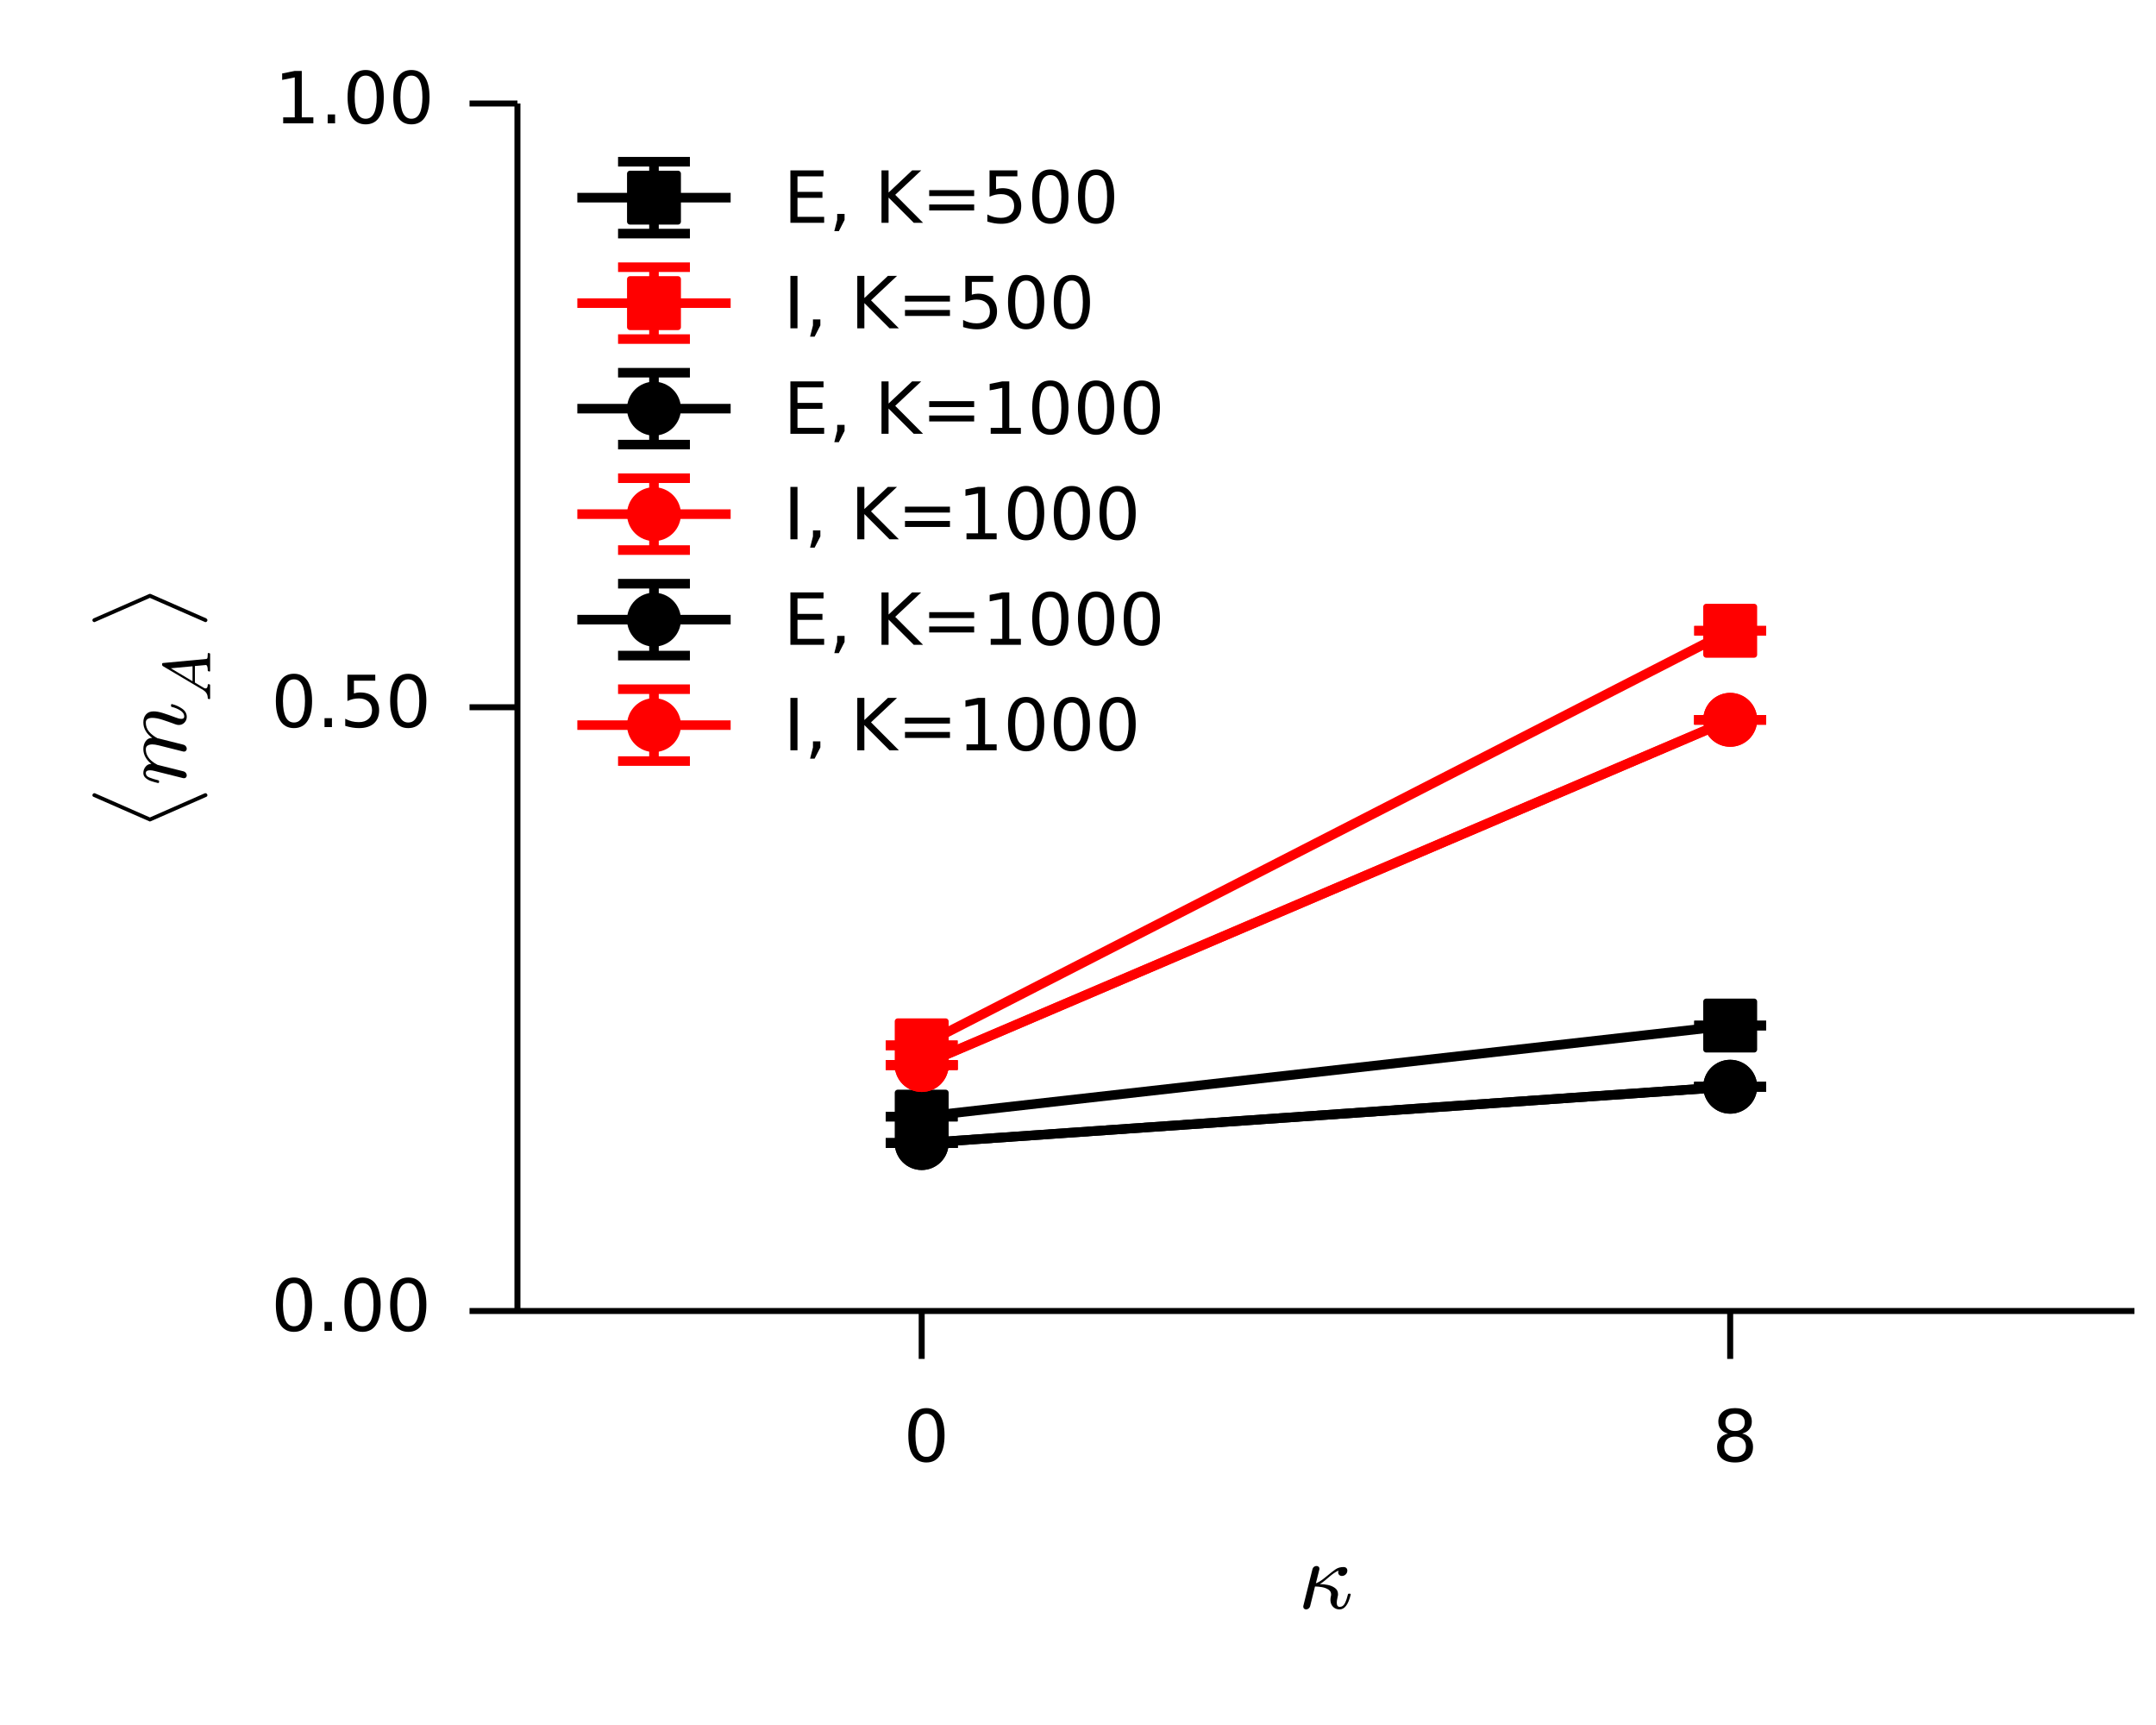 <?xml version="1.0" encoding="utf-8" standalone="no"?>
<!DOCTYPE svg PUBLIC "-//W3C//DTD SVG 1.1//EN"
  "http://www.w3.org/Graphics/SVG/1.1/DTD/svg11.dtd">
<!-- Created with matplotlib (http://matplotlib.org/) -->
<svg height="144pt" version="1.1" viewBox="0 0 180 144" width="180pt" xmlns="http://www.w3.org/2000/svg" xmlns:xlink="http://www.w3.org/1999/xlink">
 <defs>
  <style type="text/css">
*{stroke-linecap:butt;stroke-linejoin:round;}
  </style>
 </defs>
 <g id="figure_1">
  <g id="patch_1">
   <path d="
M0 144
L180 144
L180 0
L0 0
z
" style="fill:#ffffff;"/>
  </g>
  <g id="axes_1">
   <g id="patch_2">
    <path d="
M43.2 109.44
L178.2 109.44
L178.2 8.64
L43.2 8.64
z
" style="fill:#ffffff;"/>
   </g>
   <g id="LineCollection_1">
    <defs>
     <path d="
M76.95 -50.784
L76.95 -50.784" id="C0_0_202cbd1d15"/>
     <path d="
M144.45 -58.389
L144.45 -58.389" id="C0_1_ee3a5882c8"/>
    </defs>
    <g clip-path="url(#pa8676777ac)">
     <use style="fill:none;stroke:#000000;stroke-width:0.8;" x="0.0" xlink:href="#C0_0_202cbd1d15" y="144.0"/>
    </g>
    <g clip-path="url(#pa8676777ac)">
     <use style="fill:none;stroke:#000000;stroke-width:0.8;" x="0.0" xlink:href="#C0_1_ee3a5882c8" y="144.0"/>
    </g>
   </g>
   <g id="LineCollection_2">
    <defs>
     <path d="
M76.95 -56.737
L76.95 -56.737" id="C1_0_baaff5fecc"/>
     <path d="
M144.45 -91.345
L144.45 -91.345" id="C1_1_bed54b22d0"/>
    </defs>
    <g clip-path="url(#pa8676777ac)">
     <use style="fill:none;stroke:#ff0000;stroke-width:0.8;" x="0.0" xlink:href="#C1_0_baaff5fecc" y="144.0"/>
    </g>
    <g clip-path="url(#pa8676777ac)">
     <use style="fill:none;stroke:#ff0000;stroke-width:0.8;" x="0.0" xlink:href="#C1_1_bed54b22d0" y="144.0"/>
    </g>
   </g>
   <g id="LineCollection_3">
    <defs>
     <path d="
M76.95 -48.579
L76.95 -48.579" id="C2_0_0c6147df4f"/>
     <path d="
M144.45 -53.281
L144.45 -53.281" id="C2_1_1e810aab36"/>
    </defs>
    <g clip-path="url(#pa8676777ac)">
     <use style="fill:none;stroke:#000000;stroke-width:0.8;" x="0.0" xlink:href="#C2_0_0c6147df4f" y="144.0"/>
    </g>
    <g clip-path="url(#pa8676777ac)">
     <use style="fill:none;stroke:#000000;stroke-width:0.8;" x="0.0" xlink:href="#C2_1_1e810aab36" y="144.0"/>
    </g>
   </g>
   <g id="LineCollection_4">
    <defs>
     <path d="
M76.95 -55.093
L76.95 -55.093" id="C3_0_20f57a12d6"/>
     <path d="
M144.45 -83.91
L144.45 -83.91" id="C3_1_0be512c50f"/>
    </defs>
    <g clip-path="url(#pa8676777ac)">
     <use style="fill:none;stroke:#ff0000;stroke-width:0.8;" x="0.0" xlink:href="#C3_0_20f57a12d6" y="144.0"/>
    </g>
    <g clip-path="url(#pa8676777ac)">
     <use style="fill:none;stroke:#ff0000;stroke-width:0.8;" x="0.0" xlink:href="#C3_1_0be512c50f" y="144.0"/>
    </g>
   </g>
   <g id="LineCollection_5">
    <defs>
     <path d="
M76.95 -48.579
L76.95 -48.579" id="C4_0_0c6147df4f"/>
     <path d="
M144.45 -53.281
L144.45 -53.281" id="C4_1_1e810aab36"/>
    </defs>
    <g clip-path="url(#pa8676777ac)">
     <use style="fill:none;stroke:#000000;stroke-width:0.8;" x="0.0" xlink:href="#C4_0_0c6147df4f" y="144.0"/>
    </g>
    <g clip-path="url(#pa8676777ac)">
     <use style="fill:none;stroke:#000000;stroke-width:0.8;" x="0.0" xlink:href="#C4_1_1e810aab36" y="144.0"/>
    </g>
   </g>
   <g id="LineCollection_6">
    <defs>
     <path d="
M76.95 -55.093
L76.95 -55.093" id="C5_0_20f57a12d6"/>
     <path d="
M144.45 -83.91
L144.45 -83.91" id="C5_1_0be512c50f"/>
    </defs>
    <g clip-path="url(#pa8676777ac)">
     <use style="fill:none;stroke:#ff0000;stroke-width:0.8;" x="0.0" xlink:href="#C5_0_20f57a12d6" y="144.0"/>
    </g>
    <g clip-path="url(#pa8676777ac)">
     <use style="fill:none;stroke:#ff0000;stroke-width:0.8;" x="0.0" xlink:href="#C5_1_0be512c50f" y="144.0"/>
    </g>
   </g>
   <g id="line2d_1">
    <defs>
     <path d="
M3 1.83697e-16
L-3 -1.83697e-16" id="m0f9b2572c5" style="stroke:#000000;stroke-width:0.8;"/>
    </defs>
    <g clip-path="url(#pa8676777ac)">
     <use style="stroke:#000000;stroke-width:0.8;" x="76.95" xlink:href="#m0f9b2572c5" y="93.216"/>
     <use style="stroke:#000000;stroke-width:0.8;" x="144.45" xlink:href="#m0f9b2572c5" y="85.611"/>
    </g>
   </g>
   <g id="line2d_2">
    <g clip-path="url(#pa8676777ac)">
     <use style="stroke:#000000;stroke-width:0.8;" x="76.95" xlink:href="#m0f9b2572c5" y="93.216"/>
     <use style="stroke:#000000;stroke-width:0.8;" x="144.45" xlink:href="#m0f9b2572c5" y="85.611"/>
    </g>
   </g>
   <g id="line2d_3">
    <path clip-path="url(#pa8676777ac)" d="
M76.95 93.216
L144.45 85.611" style="fill:none;stroke:#000000;stroke-linecap:square;stroke-width:0.8;"/>
    <defs>
     <path d="
M-2 2
L2 2
L2 -2
L-2 -2
z
" id="m832fb497ba" style="stroke:#000000;stroke-linejoin:miter;stroke-width:0.5;"/>
    </defs>
    <g clip-path="url(#pa8676777ac)">
     <use style="stroke:#000000;stroke-linejoin:miter;stroke-width:0.5;" x="76.95" xlink:href="#m832fb497ba" y="93.216"/>
     <use style="stroke:#000000;stroke-linejoin:miter;stroke-width:0.5;" x="144.45" xlink:href="#m832fb497ba" y="85.611"/>
    </g>
   </g>
   <g id="line2d_4">
    <defs>
     <path d="
M3 1.83697e-16
L-3 -1.83697e-16" id="ma19bf96cc0" style="stroke:#ff0000;stroke-width:0.8;"/>
    </defs>
    <g clip-path="url(#pa8676777ac)">
     <use style="fill:#ff0000;stroke:#ff0000;stroke-width:0.8;" x="76.95" xlink:href="#ma19bf96cc0" y="87.263"/>
     <use style="fill:#ff0000;stroke:#ff0000;stroke-width:0.8;" x="144.45" xlink:href="#ma19bf96cc0" y="52.655"/>
    </g>
   </g>
   <g id="line2d_5">
    <g clip-path="url(#pa8676777ac)">
     <use style="fill:#ff0000;stroke:#ff0000;stroke-width:0.8;" x="76.95" xlink:href="#ma19bf96cc0" y="87.263"/>
     <use style="fill:#ff0000;stroke:#ff0000;stroke-width:0.8;" x="144.45" xlink:href="#ma19bf96cc0" y="52.655"/>
    </g>
   </g>
   <g id="line2d_6">
    <path clip-path="url(#pa8676777ac)" d="
M76.95 87.263
L144.45 52.655" style="fill:none;stroke:#ff0000;stroke-linecap:square;stroke-width:0.8;"/>
    <defs>
     <path d="
M-2 2
L2 2
L2 -2
L-2 -2
z
" id="m68795ba406" style="stroke:#ff0000;stroke-linejoin:miter;stroke-width:0.5;"/>
    </defs>
    <g clip-path="url(#pa8676777ac)">
     <use style="fill:#ff0000;stroke:#ff0000;stroke-linejoin:miter;stroke-width:0.5;" x="76.95" xlink:href="#m68795ba406" y="87.263"/>
     <use style="fill:#ff0000;stroke:#ff0000;stroke-linejoin:miter;stroke-width:0.5;" x="144.45" xlink:href="#m68795ba406" y="52.655"/>
    </g>
   </g>
   <g id="line2d_7">
    <g clip-path="url(#pa8676777ac)">
     <use style="stroke:#000000;stroke-width:0.8;" x="76.95" xlink:href="#m0f9b2572c5" y="95.421"/>
     <use style="stroke:#000000;stroke-width:0.8;" x="144.45" xlink:href="#m0f9b2572c5" y="90.719"/>
    </g>
   </g>
   <g id="line2d_8">
    <g clip-path="url(#pa8676777ac)">
     <use style="stroke:#000000;stroke-width:0.8;" x="76.95" xlink:href="#m0f9b2572c5" y="95.421"/>
     <use style="stroke:#000000;stroke-width:0.8;" x="144.45" xlink:href="#m0f9b2572c5" y="90.719"/>
    </g>
   </g>
   <g id="line2d_9">
    <path clip-path="url(#pa8676777ac)" d="
M76.95 95.421
L144.45 90.719" style="fill:none;stroke:#000000;stroke-linecap:square;stroke-width:0.8;"/>
    <defs>
     <path d="
M0 2
C0.53 2 1.039 1.789 1.414 1.414
C1.789 1.039 2 0.53 2 0
C2 -0.53 1.789 -1.039 1.414 -1.414
C1.039 -1.789 0.53 -2 0 -2
C-0.53 -2 -1.039 -1.789 -1.414 -1.414
C-1.789 -1.039 -2 -0.53 -2 0
C-2 0.53 -1.789 1.039 -1.414 1.414
C-1.039 1.789 -0.53 2 0 2
z
" id="m76eb5f4da3" style="stroke:#000000;stroke-width:0.5;"/>
    </defs>
    <g clip-path="url(#pa8676777ac)">
     <use style="stroke:#000000;stroke-width:0.5;" x="76.95" xlink:href="#m76eb5f4da3" y="95.421"/>
     <use style="stroke:#000000;stroke-width:0.5;" x="144.45" xlink:href="#m76eb5f4da3" y="90.719"/>
    </g>
   </g>
   <g id="line2d_10">
    <g clip-path="url(#pa8676777ac)">
     <use style="fill:#ff0000;stroke:#ff0000;stroke-width:0.8;" x="76.95" xlink:href="#ma19bf96cc0" y="88.907"/>
     <use style="fill:#ff0000;stroke:#ff0000;stroke-width:0.8;" x="144.45" xlink:href="#ma19bf96cc0" y="60.09"/>
    </g>
   </g>
   <g id="line2d_11">
    <g clip-path="url(#pa8676777ac)">
     <use style="fill:#ff0000;stroke:#ff0000;stroke-width:0.8;" x="76.95" xlink:href="#ma19bf96cc0" y="88.907"/>
     <use style="fill:#ff0000;stroke:#ff0000;stroke-width:0.8;" x="144.45" xlink:href="#ma19bf96cc0" y="60.09"/>
    </g>
   </g>
   <g id="line2d_12">
    <path clip-path="url(#pa8676777ac)" d="
M76.95 88.907
L144.45 60.09" style="fill:none;stroke:#ff0000;stroke-linecap:square;stroke-width:0.8;"/>
    <defs>
     <path d="
M0 2
C0.53 2 1.039 1.789 1.414 1.414
C1.789 1.039 2 0.53 2 0
C2 -0.53 1.789 -1.039 1.414 -1.414
C1.039 -1.789 0.53 -2 0 -2
C-0.53 -2 -1.039 -1.789 -1.414 -1.414
C-1.789 -1.039 -2 -0.53 -2 0
C-2 0.53 -1.789 1.039 -1.414 1.414
C-1.039 1.789 -0.53 2 0 2
z
" id="meb91f9ed46" style="stroke:#ff0000;stroke-width:0.5;"/>
    </defs>
    <g clip-path="url(#pa8676777ac)">
     <use style="fill:#ff0000;stroke:#ff0000;stroke-width:0.5;" x="76.95" xlink:href="#meb91f9ed46" y="88.907"/>
     <use style="fill:#ff0000;stroke:#ff0000;stroke-width:0.5;" x="144.45" xlink:href="#meb91f9ed46" y="60.09"/>
    </g>
   </g>
   <g id="line2d_13">
    <g clip-path="url(#pa8676777ac)">
     <use style="stroke:#000000;stroke-width:0.8;" x="76.95" xlink:href="#m0f9b2572c5" y="95.421"/>
     <use style="stroke:#000000;stroke-width:0.8;" x="144.45" xlink:href="#m0f9b2572c5" y="90.719"/>
    </g>
   </g>
   <g id="line2d_14">
    <g clip-path="url(#pa8676777ac)">
     <use style="stroke:#000000;stroke-width:0.8;" x="76.95" xlink:href="#m0f9b2572c5" y="95.421"/>
     <use style="stroke:#000000;stroke-width:0.8;" x="144.45" xlink:href="#m0f9b2572c5" y="90.719"/>
    </g>
   </g>
   <g id="line2d_15">
    <path clip-path="url(#pa8676777ac)" d="
M76.95 95.421
L144.45 90.719" style="fill:none;stroke:#000000;stroke-linecap:square;stroke-width:0.8;"/>
    <g clip-path="url(#pa8676777ac)">
     <use style="stroke:#000000;stroke-width:0.5;" x="76.95" xlink:href="#m76eb5f4da3" y="95.421"/>
     <use style="stroke:#000000;stroke-width:0.5;" x="144.45" xlink:href="#m76eb5f4da3" y="90.719"/>
    </g>
   </g>
   <g id="line2d_16">
    <g clip-path="url(#pa8676777ac)">
     <use style="fill:#ff0000;stroke:#ff0000;stroke-width:0.8;" x="76.95" xlink:href="#ma19bf96cc0" y="88.907"/>
     <use style="fill:#ff0000;stroke:#ff0000;stroke-width:0.8;" x="144.45" xlink:href="#ma19bf96cc0" y="60.09"/>
    </g>
   </g>
   <g id="line2d_17">
    <g clip-path="url(#pa8676777ac)">
     <use style="fill:#ff0000;stroke:#ff0000;stroke-width:0.8;" x="76.95" xlink:href="#ma19bf96cc0" y="88.907"/>
     <use style="fill:#ff0000;stroke:#ff0000;stroke-width:0.8;" x="144.45" xlink:href="#ma19bf96cc0" y="60.09"/>
    </g>
   </g>
   <g id="line2d_18">
    <path clip-path="url(#pa8676777ac)" d="
M76.95 88.907
L144.45 60.09" style="fill:none;stroke:#ff0000;stroke-linecap:square;stroke-width:0.8;"/>
    <g clip-path="url(#pa8676777ac)">
     <use style="fill:#ff0000;stroke:#ff0000;stroke-width:0.5;" x="76.95" xlink:href="#meb91f9ed46" y="88.907"/>
     <use style="fill:#ff0000;stroke:#ff0000;stroke-width:0.5;" x="144.45" xlink:href="#meb91f9ed46" y="60.09"/>
    </g>
   </g>
   <g id="matplotlib.axis_1">
    <g id="xtick_1">
     <g id="line2d_19">
      <defs>
       <path d="
M0 0
L0 4" id="m741efc42ff" style="stroke:#000000;stroke-width:0.5;"/>
      </defs>
      <g>
       <use style="stroke:#000000;stroke-width:0.5;" x="76.95" xlink:href="#m741efc42ff" y="109.44"/>
      </g>
     </g>
     <g id="text_1">
      <!-- 0 -->
      <defs>
       <path d="
M31.781 66.406
Q24.172 66.406 20.328 58.906
Q16.5 51.422 16.5 36.375
Q16.5 21.391 20.328 13.891
Q24.172 6.391 31.781 6.391
Q39.453 6.391 43.281 13.891
Q47.125 21.391 47.125 36.375
Q47.125 51.422 43.281 58.906
Q39.453 66.406 31.781 66.406
M31.781 74.219
Q44.047 74.219 50.516 64.516
Q56.984 54.828 56.984 36.375
Q56.984 17.969 50.516 8.266
Q44.047 -1.422 31.781 -1.422
Q19.531 -1.422 13.062 8.266
Q6.594 17.969 6.594 36.375
Q6.594 54.828 13.062 64.516
Q19.531 74.219 31.781 74.219" id="DejaVuSans-30"/>
      </defs>
      <g transform="translate(75.438 121.999)scale(0.06 -0.06)">
       <use xlink:href="#DejaVuSans-30"/>
      </g>
     </g>
    </g>
    <g id="xtick_2">
     <g id="line2d_20">
      <g>
       <use style="stroke:#000000;stroke-width:0.5;" x="144.45" xlink:href="#m741efc42ff" y="109.44"/>
      </g>
     </g>
     <g id="text_2">
      <!-- 8 -->
      <defs>
       <path d="
M31.781 34.625
Q24.75 34.625 20.719 30.859
Q16.703 27.094 16.703 20.516
Q16.703 13.922 20.719 10.156
Q24.75 6.391 31.781 6.391
Q38.812 6.391 42.859 10.172
Q46.922 13.969 46.922 20.516
Q46.922 27.094 42.891 30.859
Q38.875 34.625 31.781 34.625
M21.922 38.812
Q15.578 40.375 12.031 44.719
Q8.5 49.078 8.5 55.328
Q8.5 64.062 14.719 69.141
Q20.953 74.219 31.781 74.219
Q42.672 74.219 48.875 69.141
Q55.078 64.062 55.078 55.328
Q55.078 49.078 51.531 44.719
Q48 40.375 41.703 38.812
Q48.828 37.156 52.797 32.312
Q56.781 27.484 56.781 20.516
Q56.781 9.906 50.312 4.234
Q43.844 -1.422 31.781 -1.422
Q19.734 -1.422 13.25 4.234
Q6.781 9.906 6.781 20.516
Q6.781 27.484 10.781 32.312
Q14.797 37.156 21.922 38.812
M18.312 54.391
Q18.312 48.734 21.844 45.562
Q25.391 42.391 31.781 42.391
Q38.141 42.391 41.719 45.562
Q45.312 48.734 45.312 54.391
Q45.312 60.062 41.719 63.234
Q38.141 66.406 31.781 66.406
Q25.391 66.406 21.844 63.234
Q18.312 60.062 18.312 54.391" id="DejaVuSans-38"/>
      </defs>
      <g transform="translate(142.95 121.999)scale(0.06 -0.06)">
       <use xlink:href="#DejaVuSans-38"/>
      </g>
     </g>
    </g>
    <g id="text_3">
     <!-- $\kappa$ -->
     <defs>
      <path d="
M5.328 1.703
Q5.328 2.297 5.422 2.594
L14.984 41.016
Q15.375 42.438 16.547 43.312
Q17.719 44.188 19.188 44.188
Q20.453 44.188 21.328 43.422
Q22.219 42.672 22.219 41.406
Q22.219 41.109 22.188 40.938
Q22.172 40.766 22.125 40.578
L18.5 26.125
Q22.516 27.438 29.156 32.984
Q35.797 38.531 39.188 40.812
Q42.578 43.109 47.516 43.109
Q49.125 43.109 50.219 42.109
Q51.312 41.109 51.312 39.406
Q51.312 37.062 49.625 35.422
Q47.953 33.797 45.609 33.797
Q44 33.797 42.891 34.844
Q41.797 35.891 41.797 37.5
Q41.797 38.625 42.188 39.406
Q39.797 38.422 37.281 36.656
Q34.766 34.906 32.719 33.125
Q30.672 31.344 27.781 28.953
Q24.906 26.562 22.609 25.297
Q26.703 25.297 31 24.406
Q35.297 23.531 38.453 21.188
Q41.609 18.844 41.609 14.797
Q41.609 13.188 41.219 12.016
Q40.281 8.016 40.281 6
Q40.281 1.516 43.406 1.516
Q46.969 1.516 48.875 5.469
Q50.781 9.422 52 14.703
Q52.203 15.281 52.781 15.281
L54 15.281
Q54.391 15.281 54.641 15.016
Q54.891 14.75 54.891 14.406
Q54.891 14.312 54.781 14.109
Q51.125 -1.125 43.219 -1.125
Q40.375 -1.125 38.203 0.188
Q36.031 1.516 34.859 3.781
Q33.688 6.062 33.688 8.891
Q33.688 10.688 34.078 12.203
Q34.422 13.578 34.422 14.5
Q34.422 17.719 31.562 19.578
Q28.719 21.438 24.828 22.109
Q20.953 22.797 17.578 22.797
L12.5 2.203
Q12.156 0.828 10.953 -0.141
Q9.766 -1.125 8.297 -1.125
Q7.078 -1.125 6.203 -0.344
Q5.328 0.438 5.328 1.703" id="Cmmi10-b7"/>
     </defs>
     <g transform="translate(108.38 134.326)scale(0.08 -0.08)">
      <use transform="translate(0.0 0.812)" xlink:href="#Cmmi10-b7"/>
     </g>
    </g>
   </g>
   <g id="matplotlib.axis_2">
    <g id="ytick_1">
     <g id="line2d_21">
      <defs>
       <path d="
M0 0
L-4 0" id="mcb0005524f" style="stroke:#000000;stroke-width:0.5;"/>
      </defs>
      <g>
       <use style="stroke:#000000;stroke-width:0.5;" x="43.2" xlink:href="#mcb0005524f" y="109.44"/>
      </g>
     </g>
     <g id="text_4">
      <!-- 0.00 -->
      <defs>
       <path d="
M10.688 12.406
L21 12.406
L21 0
L10.688 0
z
" id="DejaVuSans-2e"/>
      </defs>
      <g transform="translate(22.635 111.096)scale(0.06 -0.06)">
       <use xlink:href="#DejaVuSans-30"/>
       <use x="63.623" xlink:href="#DejaVuSans-2e"/>
       <use x="95.41" xlink:href="#DejaVuSans-30"/>
       <use x="159.033" xlink:href="#DejaVuSans-30"/>
      </g>
     </g>
    </g>
    <g id="ytick_2">
     <g id="line2d_22">
      <g>
       <use style="stroke:#000000;stroke-width:0.5;" x="43.2" xlink:href="#mcb0005524f" y="59.04"/>
      </g>
     </g>
     <g id="text_5">
      <!-- 0.50 -->
      <defs>
       <path d="
M10.797 72.906
L49.516 72.906
L49.516 64.594
L19.828 64.594
L19.828 46.734
Q21.969 47.469 24.109 47.828
Q26.266 48.188 28.422 48.188
Q40.625 48.188 47.75 41.5
Q54.891 34.812 54.891 23.391
Q54.891 11.625 47.562 5.094
Q40.234 -1.422 26.906 -1.422
Q22.312 -1.422 17.547 -0.641
Q12.797 0.141 7.719 1.703
L7.719 11.625
Q12.109 9.234 16.797 8.062
Q21.484 6.891 26.703 6.891
Q35.156 6.891 40.078 11.328
Q45.016 15.766 45.016 23.391
Q45.016 31 40.078 35.438
Q35.156 39.891 26.703 39.891
Q22.75 39.891 18.812 39.016
Q14.891 38.141 10.797 36.281
z
" id="DejaVuSans-35"/>
      </defs>
      <g transform="translate(22.635 60.696)scale(0.06 -0.06)">
       <use xlink:href="#DejaVuSans-30"/>
       <use x="63.623" xlink:href="#DejaVuSans-2e"/>
       <use x="95.41" xlink:href="#DejaVuSans-35"/>
       <use x="159.033" xlink:href="#DejaVuSans-30"/>
      </g>
     </g>
    </g>
    <g id="ytick_3">
     <g id="line2d_23">
      <g>
       <use style="stroke:#000000;stroke-width:0.5;" x="43.2" xlink:href="#mcb0005524f" y="8.64"/>
      </g>
     </g>
     <g id="text_6">
      <!-- 1.00 -->
      <defs>
       <path d="
M12.406 8.297
L28.516 8.297
L28.516 63.922
L10.984 60.406
L10.984 69.391
L28.422 72.906
L38.281 72.906
L38.281 8.297
L54.391 8.297
L54.391 0
L12.406 0
z
" id="DejaVuSans-31"/>
      </defs>
      <g transform="translate(22.898 10.296)scale(0.06 -0.06)">
       <use xlink:href="#DejaVuSans-31"/>
       <use x="63.623" xlink:href="#DejaVuSans-2e"/>
       <use x="95.41" xlink:href="#DejaVuSans-30"/>
       <use x="159.033" xlink:href="#DejaVuSans-30"/>
      </g>
     </g>
    </g>
    <g id="text_7">
     <!-- $\langle m_A \rangle$ -->
     <defs>
      <path d="
M7.812 -114.016
Q7.812 -113.484 8.016 -113.281
L33.109 -56
L8.016 1.312
Q7.812 1.516 7.812 2
Q7.812 2.734 8.391 3.359
Q8.984 4 9.812 4
Q10.984 4 11.719 2.781
L37.203 -55.328
Q37.312 -55.516 37.312 -56
Q37.312 -56.5 37.203 -56.781
L11.719 -114.797
Q10.938 -116.016 9.812 -116.016
Q8.984 -116.016 8.391 -115.375
Q7.812 -114.75 7.812 -114.016" id="Cmex10-ae"/>
      <path d="
M7.719 1.703
Q7.719 2.297 7.812 2.594
L15.281 32.422
Q16.016 35.203 16.016 37.312
Q16.016 41.609 13.094 41.609
Q9.969 41.609 8.453 37.859
Q6.938 34.125 5.516 28.422
Q5.516 28.125 5.219 27.953
Q4.938 27.781 4.688 27.781
L3.516 27.781
Q3.172 27.781 2.922 28.141
Q2.688 28.516 2.688 28.812
Q3.766 33.156 4.766 36.172
Q5.766 39.203 7.891 41.688
Q10.016 44.188 13.188 44.188
Q16.938 44.188 19.812 41.812
Q22.703 39.453 22.703 35.797
Q25.688 39.703 29.688 41.938
Q33.688 44.188 38.188 44.188
Q42.922 44.188 46.359 41.766
Q49.812 39.359 49.812 34.906
Q52.875 39.266 57 41.719
Q61.141 44.188 66.016 44.188
Q71.188 44.188 74.328 41.375
Q77.484 38.578 77.484 33.406
Q77.484 29.297 75.656 23.484
Q73.828 17.672 71.094 10.5
Q69.672 7.031 69.672 4.5
Q69.672 1.516 72.016 1.516
Q75.922 1.516 78.516 5.703
Q81.109 9.906 82.172 14.703
Q82.469 15.281 83.016 15.281
L84.188 15.281
Q84.578 15.281 84.844 15.016
Q85.109 14.75 85.109 14.406
Q85.109 14.312 85.016 14.109
Q83.641 8.453 80.25 3.656
Q76.859 -1.125 71.781 -1.125
Q68.266 -1.125 65.766 1.297
Q63.281 3.719 63.281 7.172
Q63.281 8.938 64.109 11.078
Q66.938 18.609 68.812 24.516
Q70.703 30.422 70.703 34.906
Q70.703 37.703 69.578 39.656
Q68.453 41.609 65.828 41.609
Q60.359 41.609 56.344 38.25
Q52.344 34.906 49.422 29.391
Q49.219 28.422 49.125 27.875
L42.672 2.203
Q42.328 0.828 41.125 -0.141
Q39.938 -1.125 38.484 -1.125
Q37.312 -1.125 36.406 -0.344
Q35.5 0.438 35.5 1.703
Q35.5 2.297 35.594 2.594
L42 28.078
Q43.016 32.172 43.016 34.906
Q43.016 37.703 41.859 39.656
Q40.719 41.609 37.984 41.609
Q34.328 41.609 31.25 39.984
Q28.172 38.375 25.875 35.719
Q23.578 33.062 21.688 29.391
L14.891 2.203
Q14.547 0.828 13.344 -0.141
Q12.156 -1.125 10.688 -1.125
Q9.469 -1.125 8.594 -0.344
Q7.719 0.438 7.719 1.703" id="Cmmi10-6d"/>
      <path d="
M4.5 0
Q3.516 0 3.516 1.312
Q3.906 3.516 4.781 3.516
Q8.844 3.516 11.797 5.125
Q14.75 6.734 16.891 10.109
Q17.094 10.297 17.094 10.297
L52.781 70.516
Q53.562 71.578 54.688 71.578
L56 71.578
Q56.297 71.578 56.594 71.453
Q56.891 71.344 57.109 71.062
Q57.328 70.797 57.328 70.516
L63.375 5.906
Q63.375 5.469 63.812 4.594
Q64.797 3.516 71.297 3.516
Q72.312 3.516 72.312 2.203
Q71.969 0.875 71.75 0.438
Q71.531 0 70.609 0
L45.609 0
Q44.672 0 44.672 1.312
Q45.219 3.516 46 3.516
Q53.906 3.516 54.391 6.203
L52.875 22.703
L28.219 22.703
L20.219 9.281
Q19.484 8.203 19.484 6.781
Q19.484 5.031 21.172 4.266
Q22.859 3.516 24.906 3.516
Q25.875 3.516 25.875 2.203
Q25.531 0.781 25.328 0.391
Q25.141 0 24.219 0
z

M30.172 26.219
L52.484 26.219
L49.516 58.594
z
" id="Cmmi10-41"/>
      <path d="
M35.5 -114.797
L10.016 -56.781
Q9.812 -56.5 9.812 -56
Q9.812 -55.516 10.016 -55.328
L35.5 2.781
Q35.984 4 37.312 4
Q38.031 4 38.672 3.359
Q39.312 2.734 39.312 2
Q39.312 1.516 39.203 1.312
L14.016 -56
L39.203 -113.281
Q39.312 -113.484 39.312 -114.016
Q39.312 -114.75 38.672 -115.375
Q38.031 -116.016 37.312 -116.016
Q36.031 -116.016 35.5 -114.797" id="Cmex10-ad"/>
     </defs>
     <g transform="translate(15.555 69.36)rotate(-90.0)scale(0.08 -0.08)">
      <use transform="translate(0.0 94.0)" xlink:href="#Cmex10-ad"/>
      <use transform="translate(47.217 0.659)" xlink:href="#Cmmi10-6d"/>
      <use transform="translate(135.01 -24.851)scale(0.7)" xlink:href="#Cmmi10-41"/>
      <use transform="translate(210.01 94.0)" xlink:href="#Cmex10-ae"/>
     </g>
    </g>
   </g>
   <g id="patch_3">
    <path d="
M43.2 109.44
L178.2 109.44" style="fill:none;stroke:#000000;stroke-width:0.5;"/>
   </g>
   <g id="patch_4">
    <path d="
M43.2 109.44
L43.2 8.64" style="fill:none;stroke:#000000;stroke-width:0.5;"/>
   </g>
   <g id="legend_1">
    <g id="LineCollection_7">
     <defs>
      <path d="
M54.6 -124.501
L54.6 -130.501" id="C6_0_80c15df232"/>
     </defs>
     <use style="fill:none;stroke:#000000;stroke-width:0.8;" x="0.0" xlink:href="#C6_0_80c15df232" y="144.0"/>
    </g>
    <g id="line2d_24">
     <g>
      <use style="stroke:#000000;stroke-width:0.8;" x="54.6" xlink:href="#m0f9b2572c5" y="19.499"/>
     </g>
    </g>
    <g id="line2d_25">
     <g>
      <use style="stroke:#000000;stroke-width:0.8;" x="54.6" xlink:href="#m0f9b2572c5" y="13.499"/>
     </g>
    </g>
    <g id="line2d_26">
     <path d="
M48.6 16.499
L60.6 16.499" style="fill:none;stroke:#000000;stroke-linecap:square;stroke-width:0.8;"/>
    </g>
    <g id="line2d_27">
     <g>
      <use style="stroke:#000000;stroke-linejoin:miter;stroke-width:0.5;" x="54.6" xlink:href="#m832fb497ba" y="16.499"/>
     </g>
    </g>
    <g id="text_8">
     <!-- E, K=500 -->
     <defs>
      <path d="
M9.812 72.906
L55.906 72.906
L55.906 64.594
L19.672 64.594
L19.672 43.016
L54.391 43.016
L54.391 34.719
L19.672 34.719
L19.672 8.297
L56.781 8.297
L56.781 0
L9.812 0
z
" id="DejaVuSans-45"/>
      <path id="DejaVuSans-20"/>
      <path d="
M10.594 45.406
L73.188 45.406
L73.188 37.203
L10.594 37.203
z

M10.594 25.484
L73.188 25.484
L73.188 17.188
L10.594 17.188
z
" id="DejaVuSans-3d"/>
      <path d="
M9.812 72.906
L19.672 72.906
L19.672 42.094
L52.391 72.906
L65.094 72.906
L28.906 38.922
L67.672 0
L54.688 0
L19.672 35.109
L19.672 0
L9.812 0
z
" id="DejaVuSans-4b"/>
      <path d="
M11.719 12.406
L22.016 12.406
L22.016 4
L14.016 -11.625
L7.719 -11.625
L11.719 4
z
" id="DejaVuSans-2c"/>
     </defs>
     <g transform="translate(65.4 18.599)scale(0.06 -0.06)">
      <use xlink:href="#DejaVuSans-45"/>
      <use x="63.184" xlink:href="#DejaVuSans-2c"/>
      <use x="94.971" xlink:href="#DejaVuSans-20"/>
      <use x="126.758" xlink:href="#DejaVuSans-4b"/>
      <use x="192.334" xlink:href="#DejaVuSans-3d"/>
      <use x="276.123" xlink:href="#DejaVuSans-35"/>
      <use x="339.746" xlink:href="#DejaVuSans-30"/>
      <use x="403.369" xlink:href="#DejaVuSans-30"/>
     </g>
    </g>
    <g id="LineCollection_8">
     <defs>
      <path d="
M54.6 -115.694
L54.6 -121.694" id="C7_0_7ade435087"/>
     </defs>
     <use style="fill:none;stroke:#ff0000;stroke-width:0.8;" x="0.0" xlink:href="#C7_0_7ade435087" y="144.0"/>
    </g>
    <g id="line2d_28">
     <g>
      <use style="fill:#ff0000;stroke:#ff0000;stroke-width:0.8;" x="54.6" xlink:href="#ma19bf96cc0" y="28.306"/>
     </g>
    </g>
    <g id="line2d_29">
     <g>
      <use style="fill:#ff0000;stroke:#ff0000;stroke-width:0.8;" x="54.6" xlink:href="#ma19bf96cc0" y="22.306"/>
     </g>
    </g>
    <g id="line2d_30">
     <path d="
M48.6 25.306
L60.6 25.306" style="fill:none;stroke:#ff0000;stroke-linecap:square;stroke-width:0.8;"/>
    </g>
    <g id="line2d_31">
     <g>
      <use style="fill:#ff0000;stroke:#ff0000;stroke-linejoin:miter;stroke-width:0.5;" x="54.6" xlink:href="#m68795ba406" y="25.306"/>
     </g>
    </g>
    <g id="text_9">
     <!-- I, K=500 -->
     <defs>
      <path d="
M9.812 72.906
L19.672 72.906
L19.672 0
L9.812 0
z
" id="DejaVuSans-49"/>
     </defs>
     <g transform="translate(65.4 27.406)scale(0.06 -0.06)">
      <use xlink:href="#DejaVuSans-49"/>
      <use x="29.492" xlink:href="#DejaVuSans-2c"/>
      <use x="61.279" xlink:href="#DejaVuSans-20"/>
      <use x="93.066" xlink:href="#DejaVuSans-4b"/>
      <use x="158.643" xlink:href="#DejaVuSans-3d"/>
      <use x="242.432" xlink:href="#DejaVuSans-35"/>
      <use x="306.055" xlink:href="#DejaVuSans-30"/>
      <use x="369.678" xlink:href="#DejaVuSans-30"/>
     </g>
    </g>
    <g id="LineCollection_9">
     <defs>
      <path d="
M54.6 -106.887
L54.6 -112.887" id="C8_0_49946ae598"/>
     </defs>
     <use style="fill:none;stroke:#000000;stroke-width:0.8;" x="0.0" xlink:href="#C8_0_49946ae598" y="144.0"/>
    </g>
    <g id="line2d_32">
     <g>
      <use style="stroke:#000000;stroke-width:0.8;" x="54.6" xlink:href="#m0f9b2572c5" y="37.113"/>
     </g>
    </g>
    <g id="line2d_33">
     <g>
      <use style="stroke:#000000;stroke-width:0.8;" x="54.6" xlink:href="#m0f9b2572c5" y="31.113"/>
     </g>
    </g>
    <g id="line2d_34">
     <path d="
M48.6 34.113
L60.6 34.113" style="fill:none;stroke:#000000;stroke-linecap:square;stroke-width:0.8;"/>
    </g>
    <g id="line2d_35">
     <g>
      <use style="stroke:#000000;stroke-width:0.5;" x="54.6" xlink:href="#m76eb5f4da3" y="34.113"/>
     </g>
    </g>
    <g id="text_10">
     <!-- E, K=1000 -->
     <g transform="translate(65.4 36.213)scale(0.06 -0.06)">
      <use xlink:href="#DejaVuSans-45"/>
      <use x="63.184" xlink:href="#DejaVuSans-2c"/>
      <use x="94.971" xlink:href="#DejaVuSans-20"/>
      <use x="126.758" xlink:href="#DejaVuSans-4b"/>
      <use x="192.334" xlink:href="#DejaVuSans-3d"/>
      <use x="276.123" xlink:href="#DejaVuSans-31"/>
      <use x="339.746" xlink:href="#DejaVuSans-30"/>
      <use x="403.369" xlink:href="#DejaVuSans-30"/>
      <use x="466.992" xlink:href="#DejaVuSans-30"/>
     </g>
    </g>
    <g id="LineCollection_10">
     <defs>
      <path d="
M54.6 -98.08
L54.6 -104.08" id="C9_0_1427d2205b"/>
     </defs>
     <use style="fill:none;stroke:#ff0000;stroke-width:0.8;" x="0.0" xlink:href="#C9_0_1427d2205b" y="144.0"/>
    </g>
    <g id="line2d_36">
     <g>
      <use style="fill:#ff0000;stroke:#ff0000;stroke-width:0.8;" x="54.6" xlink:href="#ma19bf96cc0" y="45.92"/>
     </g>
    </g>
    <g id="line2d_37">
     <g>
      <use style="fill:#ff0000;stroke:#ff0000;stroke-width:0.8;" x="54.6" xlink:href="#ma19bf96cc0" y="39.92"/>
     </g>
    </g>
    <g id="line2d_38">
     <path d="
M48.6 42.92
L60.6 42.92" style="fill:none;stroke:#ff0000;stroke-linecap:square;stroke-width:0.8;"/>
    </g>
    <g id="line2d_39">
     <g>
      <use style="fill:#ff0000;stroke:#ff0000;stroke-width:0.5;" x="54.6" xlink:href="#meb91f9ed46" y="42.92"/>
     </g>
    </g>
    <g id="text_11">
     <!-- I, K=1000 -->
     <g transform="translate(65.4 45.02)scale(0.06 -0.06)">
      <use xlink:href="#DejaVuSans-49"/>
      <use x="29.492" xlink:href="#DejaVuSans-2c"/>
      <use x="61.279" xlink:href="#DejaVuSans-20"/>
      <use x="93.066" xlink:href="#DejaVuSans-4b"/>
      <use x="158.643" xlink:href="#DejaVuSans-3d"/>
      <use x="242.432" xlink:href="#DejaVuSans-31"/>
      <use x="306.055" xlink:href="#DejaVuSans-30"/>
      <use x="369.678" xlink:href="#DejaVuSans-30"/>
      <use x="433.301" xlink:href="#DejaVuSans-30"/>
     </g>
    </g>
    <g id="LineCollection_11">
     <defs>
      <path d="
M54.6 -89.273
L54.6 -95.273" id="Ca_0_8cf6968c99"/>
     </defs>
     <use style="fill:none;stroke:#000000;stroke-width:0.8;" x="0.0" xlink:href="#Ca_0_8cf6968c99" y="144.0"/>
    </g>
    <g id="line2d_40">
     <g>
      <use style="stroke:#000000;stroke-width:0.8;" x="54.6" xlink:href="#m0f9b2572c5" y="54.727"/>
     </g>
    </g>
    <g id="line2d_41">
     <g>
      <use style="stroke:#000000;stroke-width:0.8;" x="54.6" xlink:href="#m0f9b2572c5" y="48.727"/>
     </g>
    </g>
    <g id="line2d_42">
     <path d="
M48.6 51.727
L60.6 51.727" style="fill:none;stroke:#000000;stroke-linecap:square;stroke-width:0.8;"/>
    </g>
    <g id="line2d_43">
     <g>
      <use style="stroke:#000000;stroke-width:0.5;" x="54.6" xlink:href="#m76eb5f4da3" y="51.727"/>
     </g>
    </g>
    <g id="text_12">
     <!-- E, K=1000 -->
     <g transform="translate(65.4 53.827)scale(0.06 -0.06)">
      <use xlink:href="#DejaVuSans-45"/>
      <use x="63.184" xlink:href="#DejaVuSans-2c"/>
      <use x="94.971" xlink:href="#DejaVuSans-20"/>
      <use x="126.758" xlink:href="#DejaVuSans-4b"/>
      <use x="192.334" xlink:href="#DejaVuSans-3d"/>
      <use x="276.123" xlink:href="#DejaVuSans-31"/>
      <use x="339.746" xlink:href="#DejaVuSans-30"/>
      <use x="403.369" xlink:href="#DejaVuSans-30"/>
      <use x="466.992" xlink:href="#DejaVuSans-30"/>
     </g>
    </g>
    <g id="LineCollection_12">
     <defs>
      <path d="
M54.6 -80.467
L54.6 -86.467" id="Cb_0_d462c2d942"/>
     </defs>
     <use style="fill:none;stroke:#ff0000;stroke-width:0.8;" x="0.0" xlink:href="#Cb_0_d462c2d942" y="144.0"/>
    </g>
    <g id="line2d_44">
     <g>
      <use style="fill:#ff0000;stroke:#ff0000;stroke-width:0.8;" x="54.6" xlink:href="#ma19bf96cc0" y="63.533"/>
     </g>
    </g>
    <g id="line2d_45">
     <g>
      <use style="fill:#ff0000;stroke:#ff0000;stroke-width:0.8;" x="54.6" xlink:href="#ma19bf96cc0" y="57.533"/>
     </g>
    </g>
    <g id="line2d_46">
     <path d="
M48.6 60.533
L60.6 60.533" style="fill:none;stroke:#ff0000;stroke-linecap:square;stroke-width:0.8;"/>
    </g>
    <g id="line2d_47">
     <g>
      <use style="fill:#ff0000;stroke:#ff0000;stroke-width:0.5;" x="54.6" xlink:href="#meb91f9ed46" y="60.533"/>
     </g>
    </g>
    <g id="text_13">
     <!-- I, K=1000 -->
     <g transform="translate(65.4 62.633)scale(0.06 -0.06)">
      <use xlink:href="#DejaVuSans-49"/>
      <use x="29.492" xlink:href="#DejaVuSans-2c"/>
      <use x="61.279" xlink:href="#DejaVuSans-20"/>
      <use x="93.066" xlink:href="#DejaVuSans-4b"/>
      <use x="158.643" xlink:href="#DejaVuSans-3d"/>
      <use x="242.432" xlink:href="#DejaVuSans-31"/>
      <use x="306.055" xlink:href="#DejaVuSans-30"/>
      <use x="369.678" xlink:href="#DejaVuSans-30"/>
      <use x="433.301" xlink:href="#DejaVuSans-30"/>
     </g>
    </g>
   </g>
  </g>
 </g>
 <defs>
  <clipPath id="pa8676777ac">
   <rect height="100.8" width="135.0" x="43.2" y="8.64"/>
  </clipPath>
 </defs>
</svg>
